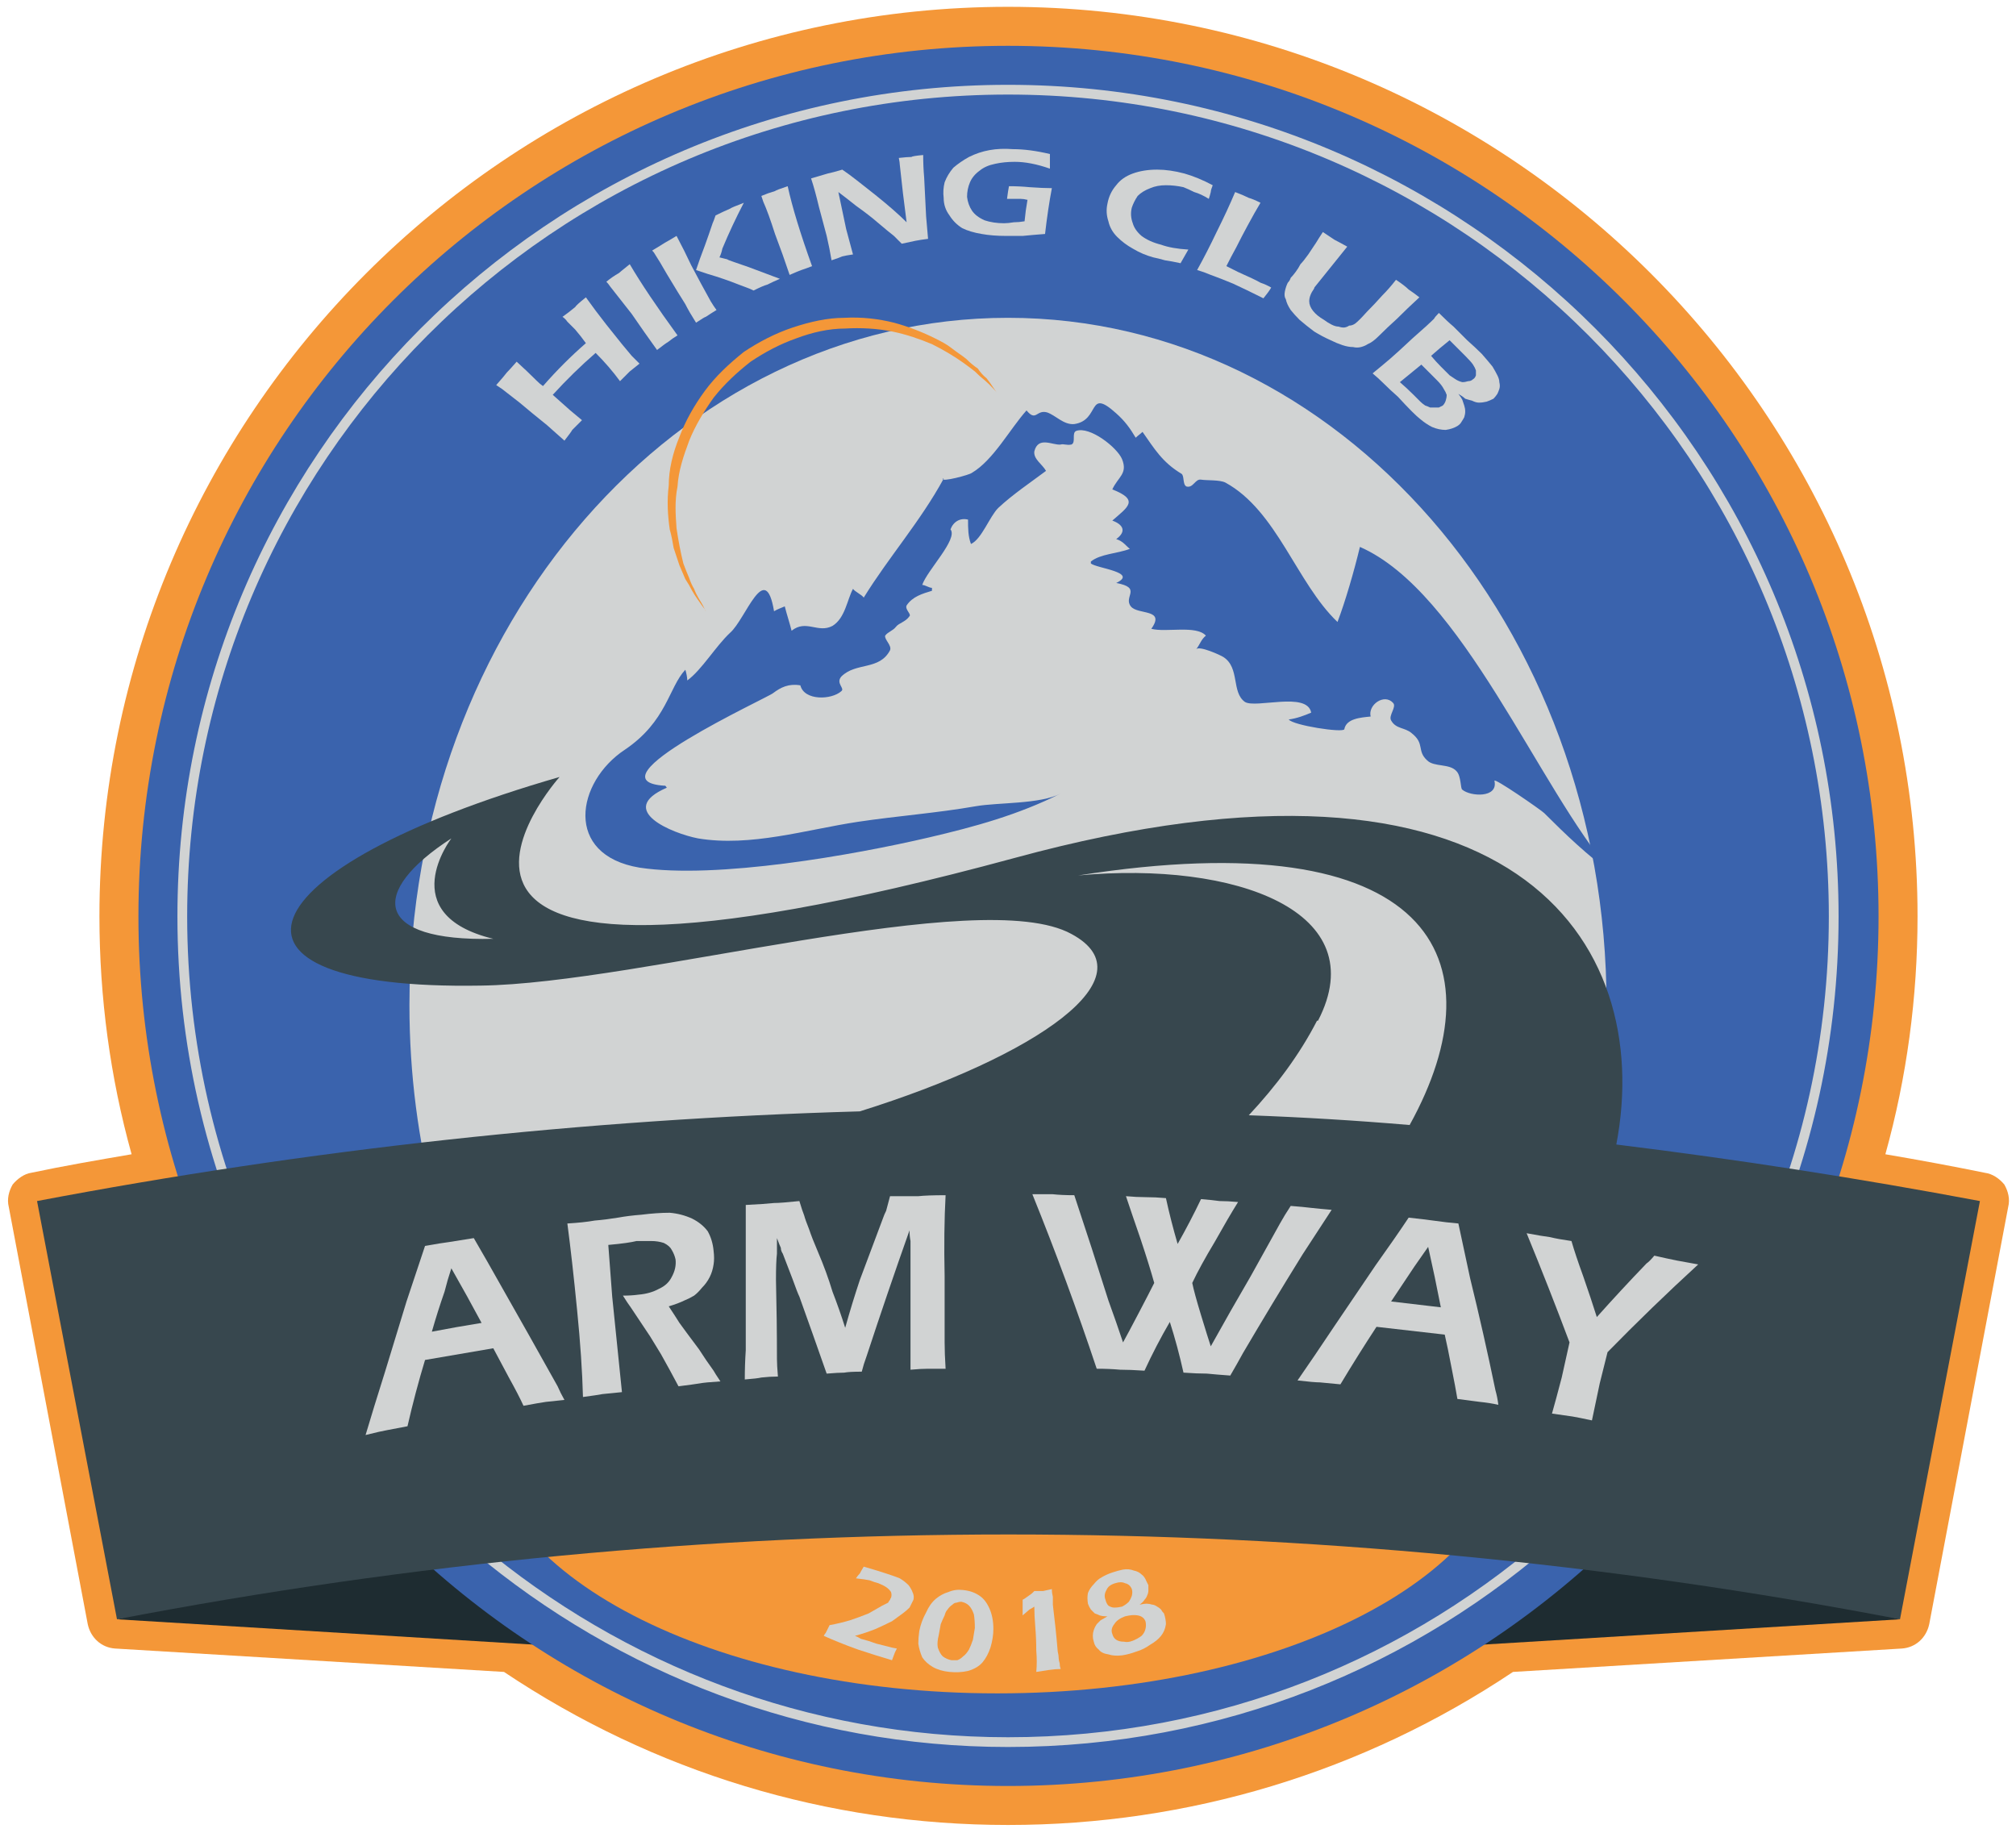 <svg version="1.2" xmlns="http://www.w3.org/2000/svg" viewBox="0 0 206 188" width="88" height="80">
	<title>logo-svg</title>
	<style>
		.s0 { fill: #f49738 } 
		.s1 { fill: #1e2c31 } 
		.s2 { fill: #3a63ad } 
		.s3 { fill: #d1d3d3 } 
		.s4 { fill: none;stroke: #d1d3d3 } 
		.s5 { fill: #37474e } 
	</style>
	<g id="Layer">
		<path id="Layer" class="s0" d="m103 187.2c-18.5 0-36.3-5.4-51.7-15.7l-39.9-2.4c-1.4-0.1-2.5-1.1-2.8-2.5l-8.1-42.8c-0.2-0.8 0-1.6 0.4-2.3 0.5-0.6 1.2-1.1 1.9-1.2 3.3-0.7 6.8-1.3 10.3-1.9-2.2-7.9-3.3-16.1-3.3-24.4 0-51.4 41.8-93.3 93.2-93.3 51.5 0 93.3 41.9 93.3 93.3 0 8.3-1.1 16.5-3.3 24.4q5.3 0.9 10.2 1.9c0.8 0.1 1.5 0.6 2 1.2 0.4 0.7 0.6 1.5 0.4 2.3l-8.1 42.8c-0.3 1.4-1.4 2.4-2.8 2.5l-39.9 2.4c-15.4 10.3-33.3 15.7-51.8 15.7z"/>
		<g id="Layer">
			<path id="Layer" class="s1" d="m59.7 153.6l4.5 15.7-52.6-3.2z"/>
			<path id="Layer" class="s1" d="m194.5 166.1l-52.7 3.2 4.6-15.7z"/>
		</g>
		<path id="Layer" class="s2" d="m103 183.2c-49.3 0-89.2-39.9-89.2-89.2 0-49.4 39.9-89.3 89.2-89.3 49.4 0 89.3 39.9 89.3 89.3 0 49.3-39.9 89.2-89.3 89.2z"/>
		<path id="Layer" class="s3" d="m164.4 103.1c0 7.1-0.9 13.9-2.6 20.4q-6.6-0.7-13.2-1.3-7.4-0.6-14.8-1-30.8-1.8-61.5 0c-5 0.2-9.9 0.6-14.8 1q-6.7 0.5-13.3 1.3c-1.7-6.5-2.6-13.3-2.6-20.4 0-38.9 27.5-70.5 61.4-70.5 33.9 0 61.4 31.6 61.4 70.5z"/>
		<path id="Layer" class="s3" d="m151.5 94c0 5.8-1 11.4-2.9 16.6q-7.4-0.5-14.8-0.9-30.8-1.5-61.5 0-7.4 0.4-14.8 0.9c-1.9-5.2-2.9-10.8-2.9-16.6 0-26.8 21.7-48.5 48.4-48.5 26.8 0 48.5 21.7 48.5 48.5z"/>
		<path id="Layer" class="s3" d="m137.6 94c0 5.6-1.4 11-3.8 15.7q-30.8-1.5-61.5 0c-2.4-4.7-3.8-10.1-3.8-15.7 0-19.1 15.5-34.6 34.5-34.6 19.1 0 34.6 15.5 34.6 34.6z"/>
		<path id="Layer" class="s4" d="m159.6 157c-15 13.5-34.8 21.7-56.6 21.7-20.7 0-39.7-7.5-54.5-19.9"/>
		<path id="Layer" class="s4" d="m48.5 158.8c-18.5-15.5-30.2-38.8-30.2-64.8 0-46.8 37.9-84.8 84.7-84.8 46.8 0 84.7 38 84.7 84.8 0 25-10.8 47.5-28.1 63"/>
		<path id="Layer" class="s0" d="m101.9 173.7c-29.2 0-52.8-12.2-52.8-27.4 0-15.2 23.6-27.5 52.8-27.5 29.3 0 52.9 12.3 52.9 27.5 0 15.2-23.6 27.4-52.9 27.4z"/>
		<g id="Layer">
			<g id="Layer">
				<path id="Layer" fill-rule="evenodd" class="s5" d="m202.7 123.2q-4.1 21.4-8.2 42.9c-60.4-11.6-122.5-11.6-182.9 0q-4.1-21.5-8.2-42.9c27.9-5.3 56.1-8.4 84.4-9.2 18.2-5.7 29.9-13.8 21.7-18.2-9.3-5.1-44.3 5.1-60.6 5.3-29.4 0.5-24.5-12 8.1-21.4 0 0-24.8 27.7 46.7 8.3 51-13.9 65.7 8.5 61.7 29.4q18.7 2.3 37.3 5.8zm-152.5-26.9c-10.3-2.5-4.3-10.3-4.3-10.3-8.5 5.5-8 10.6 4.3 10.3zm84.5 8.4c-1.8 3.5-4.2 6.7-7 9.7q8.3 0.3 16.5 1c9.4-17 2.3-31.3-34-25.6 16.2-1.5 30.4 3.7 24.6 14.9z"/>
			</g>
		</g>
		<g id="Layer">
			<path id="Layer" class="s2" d="m96.3 49.1c-0.2 0.4 2.8-0.4 3-0.6 2.2-1.3 3.9-4.5 5.6-6.4 1 1.2 1-0.1 2.1 0.2 0.9 0.3 1.7 1.3 2.8 1.2 2.7-0.4 1.3-3.8 4.3-1.1 0.9 0.8 1.4 1.5 2 2.5 0.2-0.2 0.5-0.4 0.7-0.6 1.2 1.7 2 3.1 4 4.3 0.3 0.2 0.1 1.1 0.5 1.3 0.7 0.2 0.9-0.8 1.5-0.7 0.6 0.1 1.9 0 2.5 0.3 5.3 2.9 7.3 10.3 11.5 14.3 0.8-2.1 1.7-5.2 2.3-7.7 10.5 4.6 18.3 24.7 25.9 33.5-2.5-1.8-4.8-4-7-6.2-0.3-0.3-5.2-3.7-5.1-3.3 0.4 1.8-2.5 1.6-3.3 0.9-0.2-0.1-0.1-1.4-0.6-1.9-0.7-0.8-2.3-0.4-3-1.1-1.1-1-0.2-1.7-1.6-2.8-0.7-0.6-1.6-0.4-2.1-1.3-0.3-0.5 0.6-1.4 0.2-1.8-0.9-1-2.6 0.2-2.3 1.4-1 0.1-2.5 0.2-2.7 1.3-0.1 0.4-5.3-0.4-5.7-1 0.8-0.1 1.6-0.4 2.3-0.7-0.4-2.2-5.7-0.4-6.8-1.1-1.4-1-0.5-3.5-2.2-4.6-0.3-0.2-2.5-1.2-2.8-0.8 0.4-0.5 0.5-1 1-1.4-1-1.1-4.1-0.3-5.6-0.7 1.5-2.1-1.4-1.4-2.1-2.3-0.8-1 1.2-1.9-1.5-2.4 2.3-1.1-2-1.5-2.6-2q0-0.1 0-0.2c1-0.8 2.7-0.8 4-1.3-0.4-0.3-0.7-0.8-1.4-1 1.1-0.8 0.7-1.5-0.4-1.9 1.6-1.4 2.8-2.1 0-3.2 0.6-1.3 1.6-1.6 1-3.1-0.5-1.2-3.3-3.4-4.7-2.9-0.5 0.2 0 1.2-0.5 1.4-0.5 0.1-0.8-0.1-1.1 0-0.8 0.1-2.3-0.9-2.7 0.7-0.1 0.8 0.8 1.3 1.2 2-1.6 1.2-3.4 2.4-4.9 3.8-0.9 0.9-1.7 3.2-2.8 3.7-0.3-0.8-0.3-1.6-0.3-2.5-0.8-0.2-1.5 0.2-1.8 1 0.8 1-2.4 4.2-2.9 5.7 0.3 0 0.7 0.3 1 0.3 0 0 0 0.3 0 0.3-1 0.3-2 0.6-2.6 1.5-0.2 0.4 0.5 0.9 0.3 1.1-0.4 0.6-1.1 0.7-1.4 1.1-0.3 0.4-0.8 0.5-1.1 0.9-0.1 0.4 0.7 1 0.5 1.5-1.1 2.1-3.5 1.2-5 2.7-0.6 0.7 0.4 1.2 0 1.5-1 0.9-3.8 1-4.2-0.6-1.2-0.2-2 0.2-2.8 0.8-0.4 0.4-19.2 9-11.1 9.5 0-0.1 0.2 0.2 0.2 0.2-5.3 2.3 0.6 4.7 3.2 5.2 5.4 0.9 11.1-0.9 16.4-1.7 4-0.6 8.1-0.9 12.1-1.6 2.3-0.4 6.6-0.2 8.7-1.3-4.4 2.2-8.8 3.4-13.5 4.5-7.7 1.8-21.8 4.3-29.7 3.1-7.8-1.3-6.5-8.8-1.5-12.1 4.3-2.9 4.5-6.4 6.2-8.2 0.1 0.3 0.2 0.8 0.2 1.1 1.5-1.1 2.9-3.5 4.4-4.9 1.6-1.4 3.6-7.6 4.5-2.2 0.3-0.2 0.9-0.4 1.1-0.5 0.2 0.8 0.5 1.7 0.7 2.5 1.5-1.2 2.7 0.3 4.2-0.5 1.3-0.8 1.5-2.7 2.1-3.8 0.2 0.3 0.9 0.6 1.1 0.9 2.6-4.2 5.8-7.8 8.2-12.2z"/>
		</g>
		<g id="Layer">
			<path id="Layer" class="s0" d="m72 62.7q0-0.1-0.4-0.6c-0.2-0.3-0.6-0.8-1-1.5q-0.3-0.6-0.7-1.2-0.3-0.7-0.6-1.4c-0.2-0.6-0.4-1.2-0.6-1.8-0.1-0.6-0.2-1.2-0.4-1.9-0.2-1.4-0.3-2.9-0.1-4.5 0-1.6 0.4-3.3 1.1-5 0.6-1.6 1.5-3.2 2.6-4.7 1.1-1.5 2.5-2.8 4-4 1.5-1 3.2-1.9 5-2.5 1.8-0.6 3.6-1 5.3-1 1.8-0.1 3.5 0.1 5.1 0.5 1.5 0.4 3 1 4.2 1.6 0.6 0.3 1.2 0.6 1.7 1 0.5 0.4 1 0.7 1.5 1.1q0.6 0.6 1.2 1 0.4 0.6 0.9 1c0.5 0.6 0.8 1.2 1.1 1.5q0.4 0.5 0.4 0.5 0 0-0.4-0.5c-0.3-0.3-0.7-0.8-1.3-1.3q-0.5-0.4-1-0.9-0.5-0.4-1.2-0.9-1.4-1-3.2-1.9c-1.2-0.5-2.6-1-4.1-1.3-1.5-0.3-3.2-0.4-4.8-0.3-1.7 0-3.4 0.4-5 1-1.7 0.6-3.2 1.4-4.7 2.4-1.4 1.1-2.7 2.3-3.8 3.7-1 1.4-1.9 2.9-2.5 4.4-0.6 1.6-1.1 3.1-1.2 4.7-0.3 1.5-0.2 2.9-0.1 4.3q0.3 2 0.7 3.6 0.3 0.8 0.6 1.5 0.2 0.6 0.5 1.1c0.3 0.8 0.7 1.3 0.9 1.7q0.3 0.6 0.3 0.6z"/>
		</g>
		<g id="Layer">
			<g id="Layer">
				<path id="Layer" fill-rule="evenodd" class="s3" d="m37.1 147.2q0.8-2.7 2-6.5 1.1-3.6 2.2-7.2 1.1-3.3 1.9-5.7 1.7-0.3 2.5-0.4 1.3-0.2 2.5-0.4 1.4 2.4 2.8 4.9 2.9 5.1 5.8 10.3 0.3 0.7 0.7 1.4-1 0.1-1.9 0.2-0.7 0.1-2.3 0.4-0.5-1.1-1.5-2.9-1-1.9-1.6-3-3.5 0.6-7 1.2-1 3.3-1.8 6.8-1.1 0.2-2.1 0.4-0.6 0.1-2.2 0.5zm6.8-10.6q2.6-0.5 5.1-0.9-1.5-2.8-3.1-5.6-0.4 1.2-0.7 2.4-0.7 2-1.3 4.1z"/>
				<path id="Layer" class="s3" d="m59.4 143.3q-0.1-3.9-0.6-8.9-0.5-5.1-1-8.9 1.7-0.1 2.8-0.3 1.2-0.1 2.4-0.3 1.1-0.2 2.4-0.3 1.6-0.2 2.9-0.2 1.2 0.1 2.3 0.6 1 0.5 1.6 1.3 0.5 0.9 0.6 2 0.1 0.8 0 1.4-0.1 0.7-0.4 1.3-0.3 0.6-0.8 1.1-0.4 0.5-0.8 0.8-0.5 0.3-1 0.5-0.6 0.3-1.6 0.6 0.6 0.9 1.1 1.7 0.5 0.7 2 2.7 0.7 1.1 1.5 2.2 0.1 0.2 0.7 1.1-1.6 0.1-2.1 0.2-0.6 0.1-2.2 0.3-0.9-1.7-1.8-3.3-0.5-0.8-1.1-1.8-1-1.5-2-3-0.3-0.4-0.8-1.2 0.9 0 1.6-0.1 1.2-0.1 2.1-0.6 0.9-0.4 1.3-1.2 0.5-0.9 0.4-1.8-0.1-0.5-0.4-1-0.2-0.4-0.8-0.7-0.6-0.2-1.3-0.2-0.8 0-1.5 0-0.4 0.1-1.1 0.2-0.7 0.1-1.8 0.2 0.2 2.7 0.4 5.3 0.5 4.9 1 9.8-1 0.1-2 0.2-0.5 0.1-2 0.3z"/>
				<path id="Layer" class="s3" d="m76 141.5q0-1.5 0.1-3 0-5.2 0-10.4 0-2.2 0-4.5 2-0.1 2.9-0.2 0.7 0 2.6-0.2 0.3 1 0.5 1.5 0.1 0.4 0.5 1.4 0.3 0.9 0.9 2.3 0.9 2.1 1.5 4.1 0.7 1.8 1.3 3.7 0.7-2.5 1.5-4.9 1.2-3.2 2.4-6.4 0.1-0.3 0.3-0.7 0.1-0.4 0.4-1.5 1.6 0 2.9 0 0.9-0.1 2.8-0.1-0.2 3.7-0.1 8.3 0 4.5 0 6.8 0 1.1 0.1 2.7-1.3 0-1.8 0-0.7 0-1.8 0.1 0-1.3 0-2.2 0-3.9 0-7.8 0-1.6 0-3.2-0.1-0.5-0.1-1.1-2.3 6.5-4.4 12.9-0.3 0.8-0.5 1.6-1.3 0-1.8 0.1-0.6 0-1.8 0.1-1.4-4-2.8-7.9-0.2-0.4-0.7-1.8-0.5-1.3-1-2.6-0.2-0.3-0.2-0.6-0.1-0.2-0.4-1 0 0.8 0 1.6-0.1 0.8-0.1 2.7 0.1 4.1 0.1 8.1 0 0.6 0.1 1.8-0.8 0-1.7 0.1-0.4 0.1-1.7 0.2z"/>
				<path id="Layer" class="s3" d="m112.1 140.4q-3-9-6.6-17.9 1.3 0 2.1 0 0.9 0.1 2.2 0.1 1.8 5.4 3.5 10.8 0.8 2.2 1.5 4.3 0.5-0.9 1.6-3 1.1-2.1 1.6-3.1-0.5-1.8-1.4-4.5-0.9-2.6-1.5-4.4 1.1 0.1 2 0.1 1 0 2.1 0.1 0.5 2.3 1.2 4.7 1.3-2.3 2.4-4.6 1.2 0.1 1.9 0.2 0.8 0 1.9 0.1-1 1.6-2.4 4.1-1.5 2.5-2.3 4.2 0.2 1 0.9 3.3 0.7 2.3 1 3.2 2-3.6 4.1-7.2 1.5-2.7 3-5.4 0.5-0.9 1.1-1.8 1.3 0.1 2.1 0.2 0.9 0.1 2.1 0.2-1.5 2.3-3 4.6-3.1 5-6.1 10.1-0.6 1.1-1.3 2.3-1.4-0.1-2.4-0.2-1 0-2.4-0.1-0.6-2.7-1.4-5.2-1.4 2.4-2.6 5-1.5-0.1-2.5-0.1-1.1-0.1-2.4-0.1z"/>
				<path id="Layer" fill-rule="evenodd" class="s3" d="m132.7 141.6q1.6-2.3 3.8-5.6 2.1-3.1 4.2-6.2 2-2.8 3.4-4.9 1.8 0.2 2.5 0.3 1.4 0.2 2.6 0.3 0.6 2.8 1.2 5.6 1.4 5.7 2.6 11.5 0.2 0.7 0.3 1.5-0.9-0.2-1.9-0.3-0.7-0.1-2.3-0.3-0.2-1.2-0.6-3.2-0.4-2.1-0.7-3.4-3.5-0.4-7-0.8-1.9 2.9-3.7 5.9-1-0.1-2.1-0.2-0.6 0-2.3-0.2zm9.6-8.1q2.6 0.3 5.1 0.6-0.6-3.1-1.3-6.2-0.7 1-1.4 2-1.2 1.8-2.4 3.6z"/>
				<path id="Layer" class="s3" d="m158.8 145q0.4-1.4 1-3.7 0.5-2.3 0.8-3.6-2.1-5.6-4.4-11.2 1.6 0.3 2.4 0.4 0.8 0.2 2.2 0.4 0.4 1.4 1.2 3.6 0.8 2.3 1.4 4.2 2.5-2.8 5.1-5.5 0.3-0.2 0.8-0.8 1.3 0.3 2.3 0.5 0.6 0.1 2.2 0.4-4.8 4.4-9.3 9-0.4 1.6-0.8 3.2-0.3 1.4-0.8 3.8-1.4-0.3-2-0.4-0.7-0.1-2.1-0.3z"/>
			</g>
		</g>
		<g id="Layer">
			<g id="Layer">
				<path id="Layer" class="s3" d="m57.5 45.2q-0.9-0.8-1.8-1.6-1.5-1.2-2.8-2.3-1.3-1-1.8-1.4-0.3-0.2-0.6-0.4 0.8-0.9 1.1-1.3 0.3-0.3 1-1.1 1.1 1 2.1 2 0.3 0.3 0.6 0.5 2.1-2.4 4.4-4.4-0.5-0.7-1.1-1.4-0.6-0.6-0.8-0.8-0.2-0.3-0.5-0.5 0.7-0.5 1.3-1 0.1-0.2 1.1-1 1 1.4 2.1 2.8 0.8 1 1.6 2 0.5 0.6 1 1.2 0.7 0.7 0.8 0.8-0.5 0.4-1 0.8-0.2 0.2-1 1-1.1-1.5-2.5-2.9-2.3 2-4.4 4.3 0.9 0.8 1.8 1.6 0.6 0.5 1.2 1-0.5 0.5-1 1-0.1 0.2-0.8 1.1z"/>
				<path id="Layer" class="s3" d="m67 35.9q-1.3-1.8-2.6-3.7-1.4-1.8-2.2-2.8-0.2-0.3-0.4-0.5 0.6-0.5 1.3-0.9 0.1-0.1 1.1-0.9 1.7 2.9 4.9 7.3-0.5 0.3-1 0.7-0.2 0.1-1.1 0.8z"/>
				<path id="Layer" class="s3" d="m71 33.1q-0.7-1.1-1.1-1.9-0.7-1.1-1.9-3.1-0.8-1.4-1.2-2-0.1-0.2-0.3-0.4 1-0.6 1.3-0.8 0.2-0.1 1.2-0.7 0.8 1.5 1.5 3 1 1.9 2 3.7 0.3 0.5 0.6 0.9-0.5 0.3-1.1 0.7-0.1 0-1 0.6zm0-5.4q0.4-1.2 0.9-2.5 0.4-1.1 0.8-2.3 0.1-0.2 0.3-0.8 0.8-0.4 1.5-0.7 0.1-0.1 1.4-0.6-1.2 2.3-2.2 4.7-0.1 0.5-0.3 0.9 0.4 0.1 0.8 0.2c0.1 0.1 0.8 0.3 2.2 0.8q1.6 0.6 3.2 1.2-0.7 0.3-1.3 0.6-0.4 0.1-1.4 0.6-0.4-0.2-0.7-0.3-0.3-0.1-0.8-0.3-1.5-0.6-3.2-1.1-0.6-0.2-1.2-0.4z"/>
				<path id="Layer" class="s3" d="m80.6 28.2q-0.7-2.1-1.5-4.2-0.7-2.2-1.2-3.3-0.1-0.3-0.2-0.6 0.7-0.3 1.4-0.5 0.1-0.1 1.3-0.5 0.7 3.2 2.5 8.2-0.5 0.2-1.1 0.4-0.3 0.1-1.2 0.5z"/>
				<path id="Layer" class="s3" d="m84.9 26.7q-0.2-1.2-0.5-2.5-0.4-1.5-0.8-3-0.4-1.7-0.8-2.9 1-0.3 1.7-0.5 0.5-0.1 1.5-0.4c0.9 0.6 2 1.5 3.4 2.6q2 1.6 3.2 2.8-0.4-3-0.7-5.9 0-0.2-0.1-0.7 0.9-0.1 1.3-0.1 0.1-0.1 1.2-0.2 0 1.2 0.1 2.3 0.1 2 0.2 4 0.1 1.2 0.2 2.3-0.8 0.1-1.3 0.2-0.5 0.1-1.4 0.3-0.5-0.5-0.8-0.8-0.4-0.3-1.7-1.4-0.8-0.7-2.2-1.7-1-0.8-1.8-1.4 0.2 1 0.8 3.8 0.3 1.1 0.7 2.6-0.7 0.1-1.1 0.2-0.2 0.1-1.1 0.4z"/>
				<path id="Layer" class="s3" d="m103.1 19.1q1.1 0 2.1 0.1 1.4 0.1 2.3 0.1-0.4 2.1-0.7 4.7-1.3 0.1-2.3 0.2-1 0-1.7 0-1.4 0-2.5-0.2-1.2-0.2-2-0.6-0.8-0.5-1.3-1.3-0.6-0.8-0.6-1.8-0.1-0.8 0.1-1.6 0.3-0.8 0.9-1.5 0.7-0.6 1.6-1.1 1-0.5 2.1-0.7 1.1-0.2 2.4-0.1 1.7 0 3.8 0.5 0 0.7 0 1.5-2-0.7-3.6-0.7-1.1 0-2 0.2-1 0.2-1.6 0.7-0.7 0.5-1 1.2-0.3 0.7-0.3 1.5 0.1 0.8 0.5 1.4 0.4 0.6 1.3 1 0.9 0.3 2 0.3 0.4 0 1-0.1 0.5 0 1.1-0.1 0.1-1.1 0.3-2.2-0.4-0.1-0.7-0.1-0.5 0-1.4 0 0.1-0.8 0.2-1.3z"/>
				<path id="Layer" class="s3" d="m121.5 25.6q-0.4 0.7-0.8 1.4-0.9-0.2-1.6-0.3-0.7-0.2-1.2-0.3-1.1-0.3-2.1-0.9-0.9-0.5-1.6-1.2-0.7-0.7-0.9-1.6-0.3-0.9-0.1-1.8 0.2-1.1 0.9-1.9 0.6-0.8 1.7-1.2 1.1-0.4 2.5-0.4 1.3 0 2.8 0.4 1.4 0.4 2.9 1.2-0.2 0.5-0.2 0.7-0.1 0.4-0.2 0.7-0.8-0.5-1.5-0.7-0.6-0.3-1.1-0.5-0.9-0.2-1.8-0.2-0.9 0-1.6 0.3-0.8 0.3-1.3 0.8-0.4 0.6-0.6 1.2-0.2 0.8 0.1 1.6 0.2 0.7 0.9 1.3 0.8 0.6 2 0.9 1.1 0.4 2.8 0.5z"/>
				<path id="Layer" class="s3" d="m122.4 27.7q1-1.8 2-3.9 1.1-2.2 1.9-4.1 0.8 0.3 1.4 0.6 0.4 0.1 1.2 0.5-0.6 1-1.3 2.3-0.6 1.1-1.2 2.3-0.5 0.9-1 1.9 0.6 0.3 1.2 0.6 1.8 0.8 2.3 1.1 0.6 0.2 1.1 0.5-0.3 0.5-0.8 1.1-1.8-0.9-3.1-1.5-1.2-0.5-2.3-0.9-0.7-0.3-1.4-0.5z"/>
				<path id="Layer" class="s3" d="m135.3 23.8q0.9 0.6 1.2 0.8 0.4 0.2 1.3 0.7-1.7 2.1-3.3 4.1-0.1 0.1-0.1 0.2-0.5 0.7-0.5 1.3 0 0.5 0.4 1 0.4 0.5 1.1 0.9 0.4 0.3 0.8 0.5 0.4 0.2 0.7 0.2 0.3 0.1 0.5 0.1 0.3 0 0.6-0.2 0.3 0 0.6-0.2 0.4-0.3 1.2-1.2 0.8-0.8 1.6-1.7 0.7-0.7 1.4-1.6 0.9 0.6 1.3 1 0.6 0.4 1.1 0.8-1.2 1.1-2.3 2.2-1 0.9-1.9 1.8-0.6 0.6-1.1 0.8-0.3 0.2-0.7 0.3-0.4 0.1-0.8 0-0.5 0-1.1-0.2-0.6-0.2-1.2-0.5-0.9-0.4-1.7-0.9-0.8-0.6-1.5-1.2-0.5-0.5-0.9-1-0.4-0.6-0.5-1.1-0.2-0.3-0.1-0.8 0.1-0.5 0.3-0.9 0.2-0.2 0.3-0.5 0.2-0.2 0.5-0.6 0.3-0.4 0.5-0.8 0.3-0.3 0.8-1 0.4-0.6 0.8-1.2 0.3-0.5 0.7-1.1z"/>
				<path id="Layer" fill-rule="evenodd" class="s3" d="m140.4 38.3q1.1-0.9 1.8-1.5 0.7-0.6 2.3-2.1 1.6-1.4 2.2-2 0.1-0.2 0.5-0.6 0.9 0.9 1.5 1.4 0.6 0.6 1.4 1.4 0.9 0.8 1.5 1.4 0.7 0.8 1.1 1.3 0.3 0.5 0.5 0.9 0.2 0.4 0.2 0.7 0.1 0.4 0 0.7-0.1 0.3-0.2 0.5-0.2 0.3-0.4 0.5-0.4 0.2-0.7 0.3-0.4 0.1-0.8 0.1-0.3 0-0.7-0.2-0.4-0.1-0.7-0.2-0.2-0.2-0.7-0.5 0.3 0.4 0.4 0.6 0.1 0.3 0.2 0.6 0.1 0.3 0.1 0.6 0 0.3-0.1 0.6-0.1 0.2-0.3 0.5-0.1 0.2-0.4 0.4-0.5 0.3-1.2 0.4-0.7 0-1.4-0.3-0.6-0.3-1.2-0.8c-0.4-0.3-1.2-1.1-2.3-2.3q-0.8-0.7-1.5-1.4-0.5-0.5-1.1-1zm2.8 0.9q0.7 0.6 1.4 1.3 0.4 0.4 0.7 0.7 0.2 0.2 0.5 0.4 0.3 0.1 0.5 0.2 0.2 0 0.4 0 0.3 0 0.5 0 0.2-0.1 0.4-0.2 0.2-0.2 0.3-0.5 0.1-0.3 0.1-0.6-0.1-0.3-0.3-0.6-0.2-0.4-0.7-0.9-0.8-0.8-1.6-1.6-1.1 0.9-2.2 1.8zm3.2-2.7q0.5 0.6 1 1.1 0.7 0.7 0.9 0.9 0.3 0.2 0.6 0.4 0.3 0.2 0.7 0.3 0.3 0 0.6-0.1 0.3 0 0.5-0.2 0.2-0.1 0.3-0.4 0-0.2 0-0.5-0.1-0.3-0.3-0.6-0.2-0.3-0.8-0.9-0.8-0.8-1.6-1.6-1 0.8-1.9 1.6z"/>
			</g>
		</g>
		<g id="Layer">
			<g id="Layer">
				<path id="Layer" class="s3" d="m84.1 167.8q0.1-0.2 0.2-0.3 0.2-0.4 0.4-0.8 1.1-0.2 2.1-0.5 0.9-0.3 1.9-0.7 0.9-0.5 1.4-0.8 0.4-0.2 0.6-0.3 0.1-0.2 0.2-0.3 0-0.1 0.1-0.2 0.1-0.3 0-0.6-0.2-0.3-0.5-0.5-0.3-0.2-0.8-0.4-0.4-0.1-0.9-0.3-0.5-0.1-1.4-0.2 0.2-0.3 0.4-0.5 0.1-0.2 0.4-0.7 1.4 0.4 2.6 0.8 0.6 0.2 1.1 0.4 0.5 0.3 0.9 0.7 0.3 0.4 0.4 0.7 0.2 0.4 0.1 0.8-0.1 0.2-0.2 0.4-0.1 0.2-0.2 0.4-0.3 0.3-0.7 0.6-0.4 0.3-1.1 0.8-0.8 0.4-1.7 0.8-1 0.4-2.1 0.7 0.3 0.1 0.6 0.3 0.8 0.2 1.6 0.5 0.8 0.2 1.2 0.3 0.3 0.1 0.9 0.2-0.1 0.2-0.2 0.4-0.1 0.3-0.3 0.8-1.7-0.5-3.5-1.1c-1.4-0.5-2.6-1-3.5-1.4z"/>
				<path id="Layer" fill-rule="evenodd" class="s3" d="m98.4 163.1q1 0.1 1.7 0.6 0.6 0.4 1 1.3 0.4 0.9 0.4 2.1 0 0.9-0.3 1.9-0.3 0.9-0.8 1.5-0.5 0.6-1.5 0.9-0.9 0.2-1.9 0.1-1-0.1-1.7-0.5-0.7-0.4-1.1-1-0.3-0.7-0.4-1.4 0-0.6 0.1-1.3 0.2-1 0.7-1.9 0.4-0.9 1-1.4 0.6-0.5 1.3-0.7 0.7-0.3 1.5-0.2zm-0.2 1.2q-0.2 0-0.5 0.1-0.2 0-0.4 0.2-0.3 0.2-0.5 0.5-0.2 0.2-0.3 0.6-0.2 0.4-0.4 0.9-0.1 0.5-0.2 1.1-0.2 0.8-0.1 1.3 0.2 0.6 0.5 0.9 0.4 0.3 0.9 0.4 0.3 0 0.6 0 0.3-0.1 0.6-0.4 0.3-0.2 0.6-0.7 0.2-0.4 0.4-1 0.1-0.6 0.2-1.2 0-0.8-0.1-1.4-0.2-0.6-0.5-0.9-0.3-0.3-0.8-0.4z"/>
				<path id="Layer" class="s3" d="m105.9 171.5q0.1-1 0-2.2 0-1.2-0.1-2.4-0.1-1.2-0.1-2.1-0.3 0.2-0.5 0.3-0.1 0.1-0.7 0.6 0-0.4 0-0.9 0-0.4 0-0.7 0.2-0.1 0.6-0.4 0.3-0.2 0.4-0.3 0 0 0.2-0.2 0.3 0 0.9 0 0.5-0.1 0.9-0.2 0 0.4 0.1 0.8 0 0.3 0 0.8 0.3 2.4 0.5 4.8 0.1 0.4 0.1 0.7 0 0.2 0.1 0.5 0 0.3 0.1 0.6-0.5 0-1.2 0.1-0.7 0.1-1.3 0.2z"/>
				<path id="Layer" fill-rule="evenodd" class="s3" d="m113.2 165.8q-0.5 0-0.8-0.1-0.2-0.1-0.5-0.2-0.2-0.2-0.4-0.4-0.2-0.3-0.3-0.6-0.1-0.6 0-1.1 0.2-0.5 0.6-0.9 0.4-0.5 0.8-0.7 0.5-0.3 1.1-0.5 0.6-0.2 1.1-0.3 0.6-0.1 1.1 0.1 0.5 0.1 0.8 0.4 0.3 0.2 0.5 0.7 0.1 0.2 0.2 0.4 0 0.3 0 0.5 0 0.3-0.1 0.5-0.1 0.3-0.3 0.5-0.1 0.2-0.5 0.5 0.5-0.1 0.7-0.1 0.3 0 0.6 0.1 0.2 0 0.5 0.2 0.2 0.1 0.4 0.3 0.1 0.2 0.3 0.4 0.2 0.6 0.2 1.1-0.1 0.7-0.5 1.2-0.4 0.5-1.1 0.9-0.7 0.5-1.4 0.7-0.8 0.3-1.5 0.4-0.8 0.1-1.4-0.1-0.7-0.1-1-0.5-0.4-0.3-0.5-0.8-0.1-0.3-0.1-0.6 0-0.3 0.1-0.6 0.1-0.3 0.3-0.6 0.2-0.2 0.4-0.4 0.2-0.1 0.7-0.4zm1.8 0q-0.8 0.3-1.1 0.8-0.4 0.5-0.2 1 0.1 0.4 0.4 0.6 0.3 0.2 0.8 0.2 0.4 0.1 0.9-0.1 0.5-0.2 0.9-0.5 0.3-0.3 0.4-0.7 0.1-0.4 0-0.8-0.2-0.5-0.8-0.6-0.5-0.1-1.3 0.1zm-1-3.4q-0.7 0.2-0.9 0.7-0.3 0.5-0.1 1 0.1 0.4 0.3 0.6 0.3 0.2 0.6 0.2 0.4 0 0.8-0.1 0.4-0.2 0.7-0.5 0.2-0.3 0.3-0.6 0.1-0.4 0-0.7-0.2-0.5-0.7-0.6-0.4-0.2-1 0z"/>
			</g>
		</g>
	</g>
</svg>